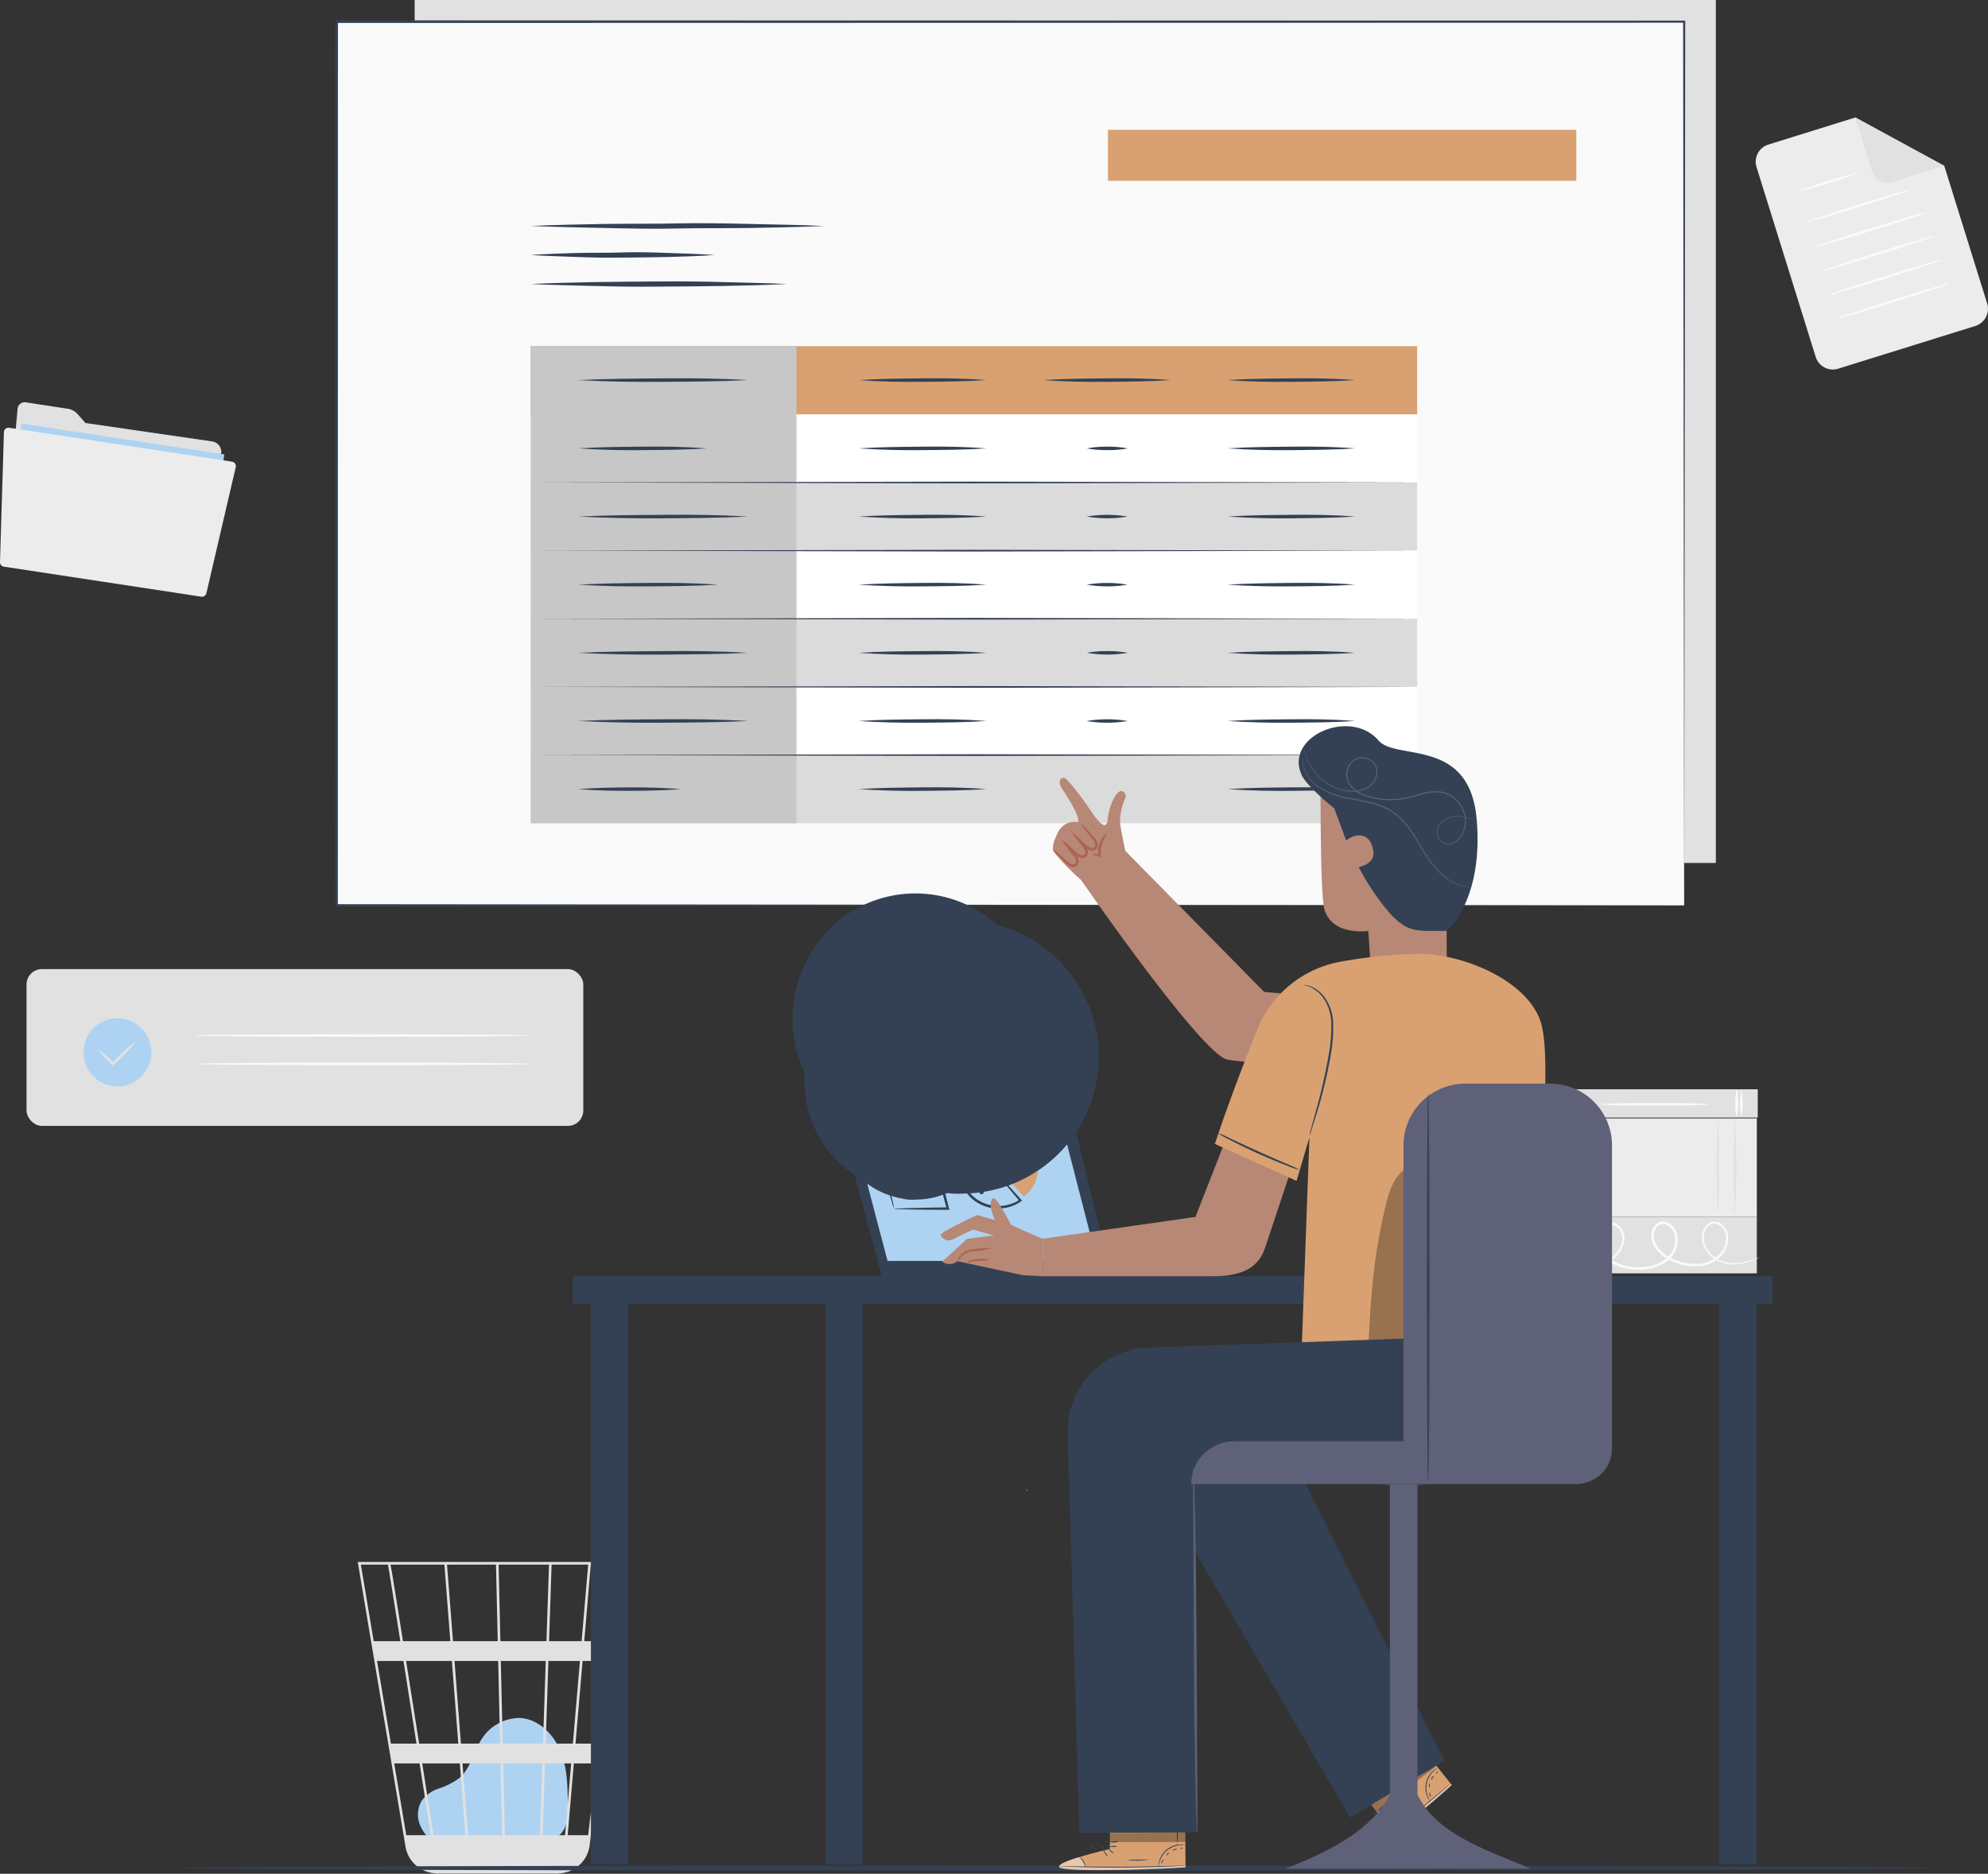 <svg xmlns="http://www.w3.org/2000/svg" width="340.842" height="321.313" viewBox="0 0 340.842 321.313"><rect x="0" y="0" width="340.842" height="321.313" fill="#333333" stroke="none"/><defs><style>.a{fill:#e1e1e1;}.b{fill:#fafafa;}.c{fill:#ececec;}.d{fill:#aed3f2;}.e{fill:#344154;}.f{fill:#fff;}.g{fill:#d9a171;}.h{fill:#dbdbdb;}.i{fill:#c7c7c7;}.j{fill:#5e6178;}.k{fill:#b78876;}.l{fill:#aa6550;}.m{opacity:0.4;}.n{opacity:0.3;}</style></defs><g transform="translate(-298.34 -2519.986)"><g transform="translate(302.889 2519.986)"><g transform="translate(260.321 186.785)"><g transform="translate(0.157 0)"><g transform="translate(0)"><g transform="translate(0)"><rect class="a" width="4.854" height="36.337" transform="translate(0 4.854) rotate(-90)"/></g></g><g transform="translate(4.722 0.202)"><path class="b" d="M556.484,2696.652a11.422,11.422,0,0,1,0,4.548,11.428,11.428,0,0,1,0-4.548Z" transform="translate(-556.256 -2696.652)"/></g><g transform="translate(3.931 0.102)"><path class="b" d="M555.738,2696.558a11.432,11.432,0,0,1,0,4.549,11.426,11.426,0,0,1,0-4.549Z" transform="translate(-555.509 -2696.558)"/></g><g transform="translate(33.299 0.202)"><path class="b" d="M583.484,2696.652a11.422,11.422,0,0,1,0,4.548,11.473,11.473,0,0,1,0-4.548Z" transform="translate(-583.256 -2696.652)"/></g><g transform="translate(32.507 0.102)"><ellipse class="b" cx="0.229" cy="2.274" rx="0.229" ry="2.274"/></g><g transform="translate(9.4 2.346)"><path class="b" d="M579.266,2698.906c0,.126-4.162.229-9.3.229s-9.295-.1-9.295-.229,4.161-.229,9.295-.229S579.266,2698.78,579.266,2698.906Z" transform="translate(-560.676 -2698.678)"/></g></g><g transform="translate(0 21.856)"><g transform="translate(0 0)"><rect class="a" width="9.709" height="36.337" transform="translate(0 9.709) rotate(-90)"/></g><g transform="translate(0.091 0.819)"><path class="b" d="M588.444,2724.043a.826.826,0,0,1-.2.113c-.133.069-.336.162-.605.276a10.5,10.5,0,0,1-2.463.705,6.416,6.416,0,0,1-4-.568,5.306,5.306,0,0,1-1.9-1.721,3.994,3.994,0,0,1-.661-2.8,2.938,2.938,0,0,1,.669-1.446,1.909,1.909,0,0,1,1.531-.7,2.2,2.2,0,0,1,1.541.83,3.016,3.016,0,0,1,.7,1.656,4.4,4.4,0,0,1-1.253,3.44,5.529,5.529,0,0,1-3.492,1.707,9.281,9.281,0,0,1-4.054-.5,7.481,7.481,0,0,1-3.542-2.381,3.9,3.9,0,0,1-.826-2.1,2.718,2.718,0,0,1,.774-2.181,1.763,1.763,0,0,1,1.137-.5,2.068,2.068,0,0,1,1.188.334,3.152,3.152,0,0,1,1.338,1.959,4.573,4.573,0,0,1-1.433,4.276,7.154,7.154,0,0,1-4.091,1.666,10.077,10.077,0,0,1-4.241-.418,5.858,5.858,0,0,1-3.226-2.508,4.3,4.3,0,0,1-.4-3.857,2.03,2.03,0,0,1,1.482-1.255,2.349,2.349,0,0,1,1.831.442,3.03,3.03,0,0,1,.865,3.271,5.645,5.645,0,0,1-1.831,2.58,8.252,8.252,0,0,1-4.983,1.936,7.979,7.979,0,0,1-3.948-.9,7.869,7.869,0,0,1-2.059-1.526,5.847,5.847,0,0,1-.435-.5.818.818,0,0,1-.128-.188,9.24,9.24,0,0,0,2.7,2.06,7.92,7.92,0,0,0,3.857.8,8.018,8.018,0,0,0,4.784-1.925,5.35,5.35,0,0,0,1.7-2.435,2.677,2.677,0,0,0-.756-2.869,1.968,1.968,0,0,0-1.527-.36,1.623,1.623,0,0,0-1.189,1.032,3.9,3.9,0,0,0,.4,3.479,5.442,5.442,0,0,0,3.007,2.312,9.669,9.669,0,0,0,4.051.385,6.715,6.715,0,0,0,3.833-1.557,4.127,4.127,0,0,0,1.293-3.837,2.7,2.7,0,0,0-1.134-1.674,1.392,1.392,0,0,0-1.772.108,2.274,2.274,0,0,0-.634,1.819,3.451,3.451,0,0,0,.731,1.856,7.066,7.066,0,0,0,3.326,2.237,8.865,8.865,0,0,0,3.863.5,5.119,5.119,0,0,0,3.247-1.564,4.025,4.025,0,0,0,1.171-3.125,2.321,2.321,0,0,0-1.885-2.175,1.566,1.566,0,0,0-1.261.568,2.616,2.616,0,0,0-.6,1.276,3.7,3.7,0,0,0,.585,2.584,5.078,5.078,0,0,0,1.778,1.656,6.3,6.3,0,0,0,3.851.615,11.619,11.619,0,0,0,2.454-.615C588.154,2724.148,588.436,2724.025,588.444,2724.043Z" transform="translate(-551.732 -2717.885)"/></g></g><g transform="translate(3.245 4.823)"><g transform="translate(0 0.172)"><g transform="translate(0 0)"><g transform="translate(0)"><rect class="c" width="16.844" height="33.091" transform="translate(0 16.844) rotate(-90)"/></g></g></g><g transform="translate(5.271 0.75)"><path class="a" d="M559.919,2701.727a145.425,145.425,0,0,1,0,16.305,146.2,146.2,0,0,1,0-16.305Z" transform="translate(-559.692 -2701.727)"/></g><g transform="translate(7.778 0.541)"><path class="a" d="M562.29,2701.529a141.8,141.8,0,0,1,0,16.1,141.8,141.8,0,0,1,0-16.1Z" transform="translate(-562.061 -2701.529)"/></g><g transform="translate(29.122)"><path class="a" d="M582.456,2701.018a157.2,157.2,0,0,1,0,16.951,157.2,157.2,0,0,1,0-16.951Z" transform="translate(-582.227 -2701.018)"/></g><g transform="translate(26.173 0.227)"><path class="a" d="M579.67,2701.233a149.2,149.2,0,0,1,0,16.513,149.2,149.2,0,0,1,0-16.513Z" transform="translate(-579.441 -2701.233)"/></g></g></g><rect class="a" width="223.088" height="147.978" transform="translate(66.543)"/><g transform="translate(56.789 267.839)"><g transform="translate(10.316 26.737)"><path class="d" d="M371.177,2819.1c-.972-.833-3.138-3.472-1.467-6.543a5.837,5.837,0,0,1,3.092-2.178,12.544,12.544,0,0,0,3.39-1.755c1.837-1.564,2.344-4.161,3.565-6.247a7.805,7.805,0,0,1,6.777-4.063c3.163.143,5.8,2.726,7,5.672s1.238,6.216,1.263,9.4c.014,1.76-.065,3.742-1.356,4.93-1.191,1.094-2.983,1.108-4.6,1.058l-17.285-.53" transform="translate(-369.096 -2798.303)"/></g><path class="a" d="M404.806,2773.042H359.349l8.188,48.825a5.452,5.452,0,0,0,3.881,4.346c.052.017.107.028.16.044.134.035.266.08.4.1a5.671,5.671,0,0,0,.924.107l.007.046.222-.035H393.4a5.784,5.784,0,0,0,1.113-.111,5.474,5.474,0,0,0,4.6-4.772l3.947-33.642.179-1.337h-.021l1.563-13.323Zm-8.575,31.144h-4.666l.471-14.17h5.405Zm1.663-14.17h4.467l-1.663,14.17h-4.015Zm-13.327,29.879-.284-12.31H391l-.41,12.31Zm-7.263-12.31h6.527l.284,12.31h-5.854Zm.5,12.31h-5.473c-.52-3.323-1.2-7.643-1.929-12.31h6.446Zm-.769-15.709-1.1-14.17h7.488l.326,14.17Zm7.165,0-.327-14.17h7.706l-.471,14.17Zm-.4-17.568-.3-13.123h8.636l-.436,13.123Zm-.452,0h-7.675l-1.019-13.123h8.391Zm-8.127,0H367.1c-.288-1.813-.56-3.529-.806-5.072-.847-5.306-1.165-7.3-1.342-8.051H374.2Zm.265,3.4,1.1,14.17h-6.715c-.225-1.438-.455-2.892-.684-4.347-.526-3.346-1.053-6.689-1.548-9.823Zm-6.07,14.17H365.03l-2.376-14.17h4.53C367.876,2794.4,368.644,2799.27,369.417,2804.186Zm.534,3.4c.669,4.26,1.326,8.46,1.928,12.31h-4.215l-2.064-12.31Zm21.093,12.31.41-12.31h4.487l-1.051,12.31Zm1.106-33.277.435-13.123h6.268l-1.121,13.123Zm-27.625-13.123c.18.948,1.01,6.112,2.121,13.123h-4.563l-2.2-13.123Zm34.33,46.4h-3.514l1.052-12.31H400.3Zm3.9-33.277h-4.575l1.121-13.123H404.3Z" transform="translate(-359.349 -2773.042)"/></g><g transform="translate(0 166.177)"><rect class="a" width="95.457" height="26.887" rx="2.638"/><g transform="translate(9.767 8.429)"><ellipse class="d" cx="5.817" cy="5.843" rx="5.817" ry="5.843"/></g><g transform="translate(12.31 12.285)"><path class="a" d="M323.867,2688.6a23.724,23.724,0,0,1-3.128,3.378l-.768.745-.158.153-.15-.155a16.455,16.455,0,0,1-2.335-2.656,16.453,16.453,0,0,1,2.645,2.346l-.308,0,.76-.752A23.638,23.638,0,0,1,323.867,2688.6Z" transform="translate(-317.324 -2688.598)"/></g><g transform="translate(28.831 11.162)"><path class="b" d="M390.163,2687.762c0,.124-12.812.225-28.613.225s-28.615-.1-28.615-.225,12.809-.226,28.615-.226S390.163,2687.637,390.163,2687.762Z" transform="translate(-332.934 -2687.536)"/></g><g transform="translate(29.083 16.03)"><path class="b" d="M390.4,2692.363c0,.124-12.813.225-28.613.225s-28.617-.1-28.617-.225,12.809-.226,28.617-.226S390.4,2692.239,390.4,2692.363Z" transform="translate(-333.172 -2692.137)"/></g></g><g transform="translate(26.605 319.877)"><path class="e" d="M630.6,2822.66c0,.249-67.111.451-149.877.451-82.8,0-149.891-.2-149.891-.451s67.1-.452,149.891-.452C563.488,2822.208,630.6,2822.41,630.6,2822.66Z" transform="translate(-330.831 -2822.208)"/></g><g transform="translate(52.944 3.489)"><g transform="translate(0.225 0.225)"><rect class="b" width="231.033" height="151.538"/></g><path class="e" d="M586.973,2675.046c0-1.459-.07-59.113-.179-151.538l.179.179-231.014.047h-.018l.224-.225c-.006,53.892-.013,105.177-.018,151.538l-.206-.207,231.032.207-231.032.207h-.207v-.207c-.005-46.361-.012-97.646-.018-151.538v-.225h.243l231.014.045h.18v.179C587.043,2615.933,586.975,2673.588,586.973,2675.046Z" transform="translate(-355.716 -2523.283)"/></g><rect class="f" width="151.976" height="11.69" transform="translate(86.44 71.05)"/><rect class="g" width="151.976" height="11.69" transform="translate(86.44 59.361)"/><rect class="h" width="151.976" height="11.69" transform="translate(86.44 82.728)"/><rect class="f" width="151.976" height="11.69" transform="translate(86.44 94.417)"/><rect class="h" width="151.976" height="11.69" transform="translate(86.44 106.107)"/><rect class="f" width="151.976" height="11.69" transform="translate(86.44 117.785)"/><rect class="h" width="151.976" height="11.69" transform="translate(86.44 129.474)"/><rect class="i" width="45.564" height="81.803" transform="translate(86.44 59.361)"/><path class="e" d="M387.363,2598.156l75.988-.142,75.988.142-75.988.154Z" transform="translate(-300.923 -2515.427)"/><path class="e" d="M387.363,2609.2l75.988-.142,75.988.142-75.988.154Z" transform="translate(-300.923 -2514.782)"/><path class="e" d="M387.363,2620.245l75.988-.154,75.988.154-75.988.141Z" transform="translate(-300.923 -2514.138)"/><path class="e" d="M387.363,2631.278l75.988-.142,75.988.142-75.988.154Z" transform="translate(-300.923 -2513.493)"/><path class="e" d="M387.363,2642.322l75.988-.142,75.988.142-75.988.154Z" transform="translate(-300.923 -2512.848)"/><path class="e" d="M395.057,2581.582c4.847-.237,9.7-.26,14.55-.3s9.7,0,14.562.3c-4.858.248-9.7.26-14.562.3S399.9,2581.854,395.057,2581.582Z" transform="translate(-300.474 -2516.405)"/><path class="e" d="M395.057,2592.648c3.664-.248,7.34-.26,11-.3s7.339,0,11.015.3c-3.676.248-7.339.26-11.015.3S398.721,2592.9,395.057,2592.648Z" transform="translate(-300.474 -2515.759)"/><path class="e" d="M395.057,2603.693c4.847-.249,9.7-.26,14.55-.3s9.7,0,14.562.3c-4.858.248-9.7.259-14.562.3S399.9,2603.929,395.057,2603.693Z" transform="translate(-300.474 -2515.114)"/><path class="e" d="M395.057,2614.726c3.983-.236,7.978-.26,11.973-.3s7.99,0,11.986.3c-4,.248-7.99.26-11.986.295S399.04,2614.974,395.057,2614.726Z" transform="translate(-300.474 -2514.469)"/><path class="e" d="M395.057,2625.77c4.847-.247,9.7-.259,14.55-.3s9.7,0,14.562.3c-4.858.249-9.7.261-14.562.3S399.9,2626.019,395.057,2625.77Z" transform="translate(-300.474 -2513.824)"/><path class="e" d="M395.057,2636.815c4.847-.249,9.7-.261,14.55-.3s9.7,0,14.562.3c-4.858.247-9.7.259-14.562.295S399.9,2637.051,395.057,2636.815Z" transform="translate(-300.474 -2513.179)"/><path class="e" d="M395.057,2647.848c2.943-.225,5.91-.284,8.829-.3s5.909.071,8.841.3c-2.943.236-5.91.284-8.841.295S398,2648.083,395.057,2647.848Z" transform="translate(-300.474 -2512.534)"/><path class="e" d="M440.474,2581.582c3.64-.237,7.293-.26,10.934-.3s7.3,0,10.944.3c-3.64.248-7.293.26-10.944.3S444.138,2581.854,440.474,2581.582Z" transform="translate(-297.82 -2516.405)"/><path class="e" d="M440.474,2592.648c3.64-.248,7.293-.26,10.934-.3s7.3,0,10.944.3c-3.64.248-7.293.26-10.944.3S444.138,2592.9,440.474,2592.648Z" transform="translate(-297.82 -2515.759)"/><path class="e" d="M440.474,2603.693c3.64-.249,7.293-.26,10.934-.3s7.3,0,10.944.3c-3.64.248-7.293.259-10.944.3S444.138,2603.929,440.474,2603.693Z" transform="translate(-297.82 -2515.114)"/><path class="e" d="M440.474,2614.726c3.64-.236,7.293-.26,10.934-.3s7.3,0,10.944.3c-3.64.248-7.293.26-10.944.295S444.138,2614.974,440.474,2614.726Z" transform="translate(-297.82 -2514.469)"/><path class="e" d="M440.474,2625.77c3.64-.247,7.293-.259,10.934-.3s7.3,0,10.944.3c-3.64.249-7.293.261-10.944.3S444.138,2626.019,440.474,2625.77Z" transform="translate(-297.82 -2513.824)"/><path class="e" d="M440.474,2636.815c3.64-.249,7.293-.261,10.934-.3s7.3,0,10.944.3c-3.64.247-7.293.259-10.944.295S444.138,2637.051,440.474,2636.815Z" transform="translate(-297.82 -2513.179)"/><path class="e" d="M440.474,2647.848c3.64-.237,7.293-.261,10.934-.3s7.3,0,10.944.3c-3.64.247-7.293.259-10.944.3S444.138,2648.1,440.474,2647.848Z" transform="translate(-297.82 -2512.535)"/><path class="e" d="M470.346,2581.582c3.653-.237,7.293-.26,10.945-.3s7.292,0,10.933.3c-3.641.248-7.294.26-10.933.3S474,2581.854,470.346,2581.582Z" transform="translate(-296.075 -2516.405)"/><path class="e" d="M477.437,2636.814a20.763,20.763,0,0,1,6.986,0A20.839,20.839,0,0,1,477.437,2636.814Z" transform="translate(-295.661 -2513.179)"/><path class="e" d="M477.437,2625.769a19.438,19.438,0,0,1,3.546-.3,18.334,18.334,0,0,1,3.487.3,20.8,20.8,0,0,1-6.985,0Z" transform="translate(-295.661 -2513.824)"/><path class="e" d="M477.437,2614.725a20.788,20.788,0,0,1,6.986,0A20.8,20.8,0,0,1,477.437,2614.725Z" transform="translate(-295.661 -2514.469)"/><path class="e" d="M477.437,2603.692a20.763,20.763,0,0,1,6.986,0A20.788,20.788,0,0,1,477.437,2603.692Z" transform="translate(-295.661 -2515.113)"/><path class="e" d="M477.437,2592.648a19.482,19.482,0,0,1,3.546-.3,18.314,18.314,0,0,1,3.487.3,18.3,18.3,0,0,1-3.487.3A19.461,19.461,0,0,1,477.437,2592.648Z" transform="translate(-295.661 -2515.759)"/><path class="e" d="M500.218,2581.582c3.653-.237,7.293-.26,10.945-.3s7.293,0,10.933.3c-3.641.248-7.292.26-10.933.3S503.871,2581.854,500.218,2581.582Z" transform="translate(-294.33 -2516.405)"/><path class="e" d="M500.218,2592.648c3.653-.248,7.293-.26,10.945-.3s7.293,0,10.933.3c-3.641.248-7.292.26-10.933.3S503.871,2592.9,500.218,2592.648Z" transform="translate(-294.33 -2515.759)"/><path class="e" d="M500.218,2603.693c3.653-.249,7.293-.26,10.945-.3s7.293,0,10.933.3c-3.641.248-7.292.259-10.933.3S503.871,2603.929,500.218,2603.693Z" transform="translate(-294.33 -2515.114)"/><path class="e" d="M500.218,2614.726c3.653-.236,7.293-.26,10.945-.3s7.293,0,10.933.3c-3.641.248-7.292.26-10.933.295S503.871,2614.974,500.218,2614.726Z" transform="translate(-294.33 -2514.469)"/><path class="e" d="M500.218,2625.77c3.653-.247,7.293-.259,10.945-.3s7.293,0,10.933.3c-3.641.249-7.292.261-10.933.3S503.871,2626.019,500.218,2625.77Z" transform="translate(-294.33 -2513.824)"/><path class="e" d="M500.218,2636.815c3.653-.249,7.293-.261,10.945-.3s7.293,0,10.933.3c-3.641.247-7.292.259-10.933.295S503.871,2637.051,500.218,2636.815Z" transform="translate(-294.33 -2513.179)"/><path class="e" d="M500.218,2647.848c3.653-.237,7.293-.261,10.945-.3s7.293,0,10.933.3c-3.641.247-7.292.259-10.933.3S503.871,2648.1,500.218,2647.848Z" transform="translate(-294.33 -2512.535)"/><path class="e" d="M387.363,2556.621c4.2-.189,8.379-.272,12.576-.343s8.391,0,12.588-.094,8.38,0,12.576.094,8.38.154,12.576.343c-4.2.189-8.381.272-12.576.343s-8.392,0-12.576.094-8.392,0-12.588-.094S391.559,2556.8,387.363,2556.621Z" transform="translate(-300.923 -2517.874)"/><path class="e" d="M387.363,2561.322c2.624-.177,5.259-.272,7.883-.343s5.26,0,7.9-.094,5.259,0,7.884.094,5.259.166,7.895.343c-2.635.189-5.259.272-7.895.343s-5.26.07-7.884.107-5.259,0-7.9-.107S389.987,2561.5,387.363,2561.322Z" transform="translate(-300.923 -2517.599)"/><path class="e" d="M387.363,2566.023c3.664-.178,7.316-.26,10.98-.331s7.317-.071,10.98-.107,7.329,0,10.981.107,7.327.153,10.98.331c-3.653.188-7.316.271-10.98.342s-7.317.07-10.981.106-7.316,0-10.98-.106S391.027,2566.211,387.363,2566.023Z" transform="translate(-300.923 -2517.323)"/><g transform="translate(93.653 124.525)"><g transform="translate(43.344 58.243)"><g transform="translate(17.64 33.692)"><rect class="e" width="51.496" height="2.505"/></g><path class="e" d="M444.789,2728.863l-9.659-36.2h40.208l8.747,36.2Z" transform="translate(-435.129 -2692.666)"/><g transform="translate(2.264 1.673)"><path class="d" d="M481.55,2726.031H445.63l-8.361-31.784h36.105Z" transform="translate(-437.269 -2694.247)"/></g><g transform="translate(2.265 1.673)"><path class="c" d="M437.87,2696.531h36.111l-.608-2.284h-36.1Z" transform="translate(-437.269 -2694.247)"/></g><g transform="translate(4.048 2.42)"><g transform="translate(2.717)"><path class="b" d="M441.521,2695.348a.394.394,0,1,0,.395-.4A.395.395,0,0,0,441.521,2695.348Z" transform="translate(-441.521 -2694.953)"/></g><g transform="translate(1.358)"><path class="b" d="M440.237,2695.348a.395.395,0,1,0,.395-.4A.395.395,0,0,0,440.237,2695.348Z" transform="translate(-440.237 -2694.953)"/></g><path class="b" d="M438.954,2695.348a.394.394,0,1,0,.394-.4A.394.394,0,0,0,438.954,2695.348Z" transform="translate(-438.954 -2694.953)"/></g><g transform="translate(10.288 9.776)"><g transform="translate(13.332 2.341)"><path class="g" d="M463.828,2709.882l3.954,4.523a5.59,5.59,0,0,0,2.429-4.549c-.013-3.164-2.9-5.756-6.406-5.742s-6.373,2.628-6.36,5.792Z" transform="translate(-457.446 -2704.115)"/></g><g transform="translate(12.796 8.732)"><path class="e" d="M463.356,2710.253a9.2,9.2,0,0,1,1.128,1.131c.706.758,1.716,1.864,2.923,3.215l.137.152-.169.128a6.843,6.843,0,0,1-6.667.654,6.532,6.532,0,0,1-2.743-2.205,5.637,5.637,0,0,1-1.017-2.971l-.007-.2h.2c1.892-.01,3.459,0,4.545.016a9.777,9.777,0,0,1,1.673.08,11.505,11.505,0,0,1-1.74.134c-1.089.051-2.63.107-4.472.156l.189-.2a5.318,5.318,0,0,0,.985,2.738,6.191,6.191,0,0,0,2.568,2.043,6.556,6.556,0,0,0,6.268-.553l-.034.281c-1.145-1.341-2.089-2.47-2.749-3.276A10.84,10.84,0,0,1,463.356,2710.253Z" transform="translate(-456.94 -2710.153)"/></g><g transform="translate(16.63 4.335)"><path class="e" d="M460.562,2706.357a.358.358,0,1,0,.357-.359A.358.358,0,0,0,460.562,2706.357Z" transform="translate(-460.562 -2705.999)"/></g><g transform="translate(9.516 1.862)"><path class="e" d="M453.841,2703.9a20.443,20.443,0,0,1,4.272-.242h.664l.065.064a16.863,16.863,0,0,1,2.471,2.767,16.806,16.806,0,0,1-2.786-2.45l.158.064-.569.005A20.524,20.524,0,0,1,453.841,2703.9Z" transform="translate(-453.841 -2703.662)"/></g><path class="e" d="M446.28,2708.534a13.147,13.147,0,0,1-.41-1.668c-.241-1.1-.584-2.7-.978-4.665l-.042-.215h.222l8.936-.078c-.048-.041.421.347.223.184v.012l0,.014,0,.026.011.054.02.106.04.213.08.423c.053.281.106.562.158.839q.156.83.3,1.632c.2,1.065.385,2.085.563,3.051l.044.242h-.244c-2.684-.007-4.943-.039-6.511-.071-.719-.021-1.32-.036-1.813-.049a2.555,2.555,0,0,1-.614-.049,4.154,4.154,0,0,1,.691-.055l1.853-.062c1.578-.045,3.788-.095,6.392-.123l-.2.242c-.187-.963-.386-1.982-.593-3.045l-.313-1.631c-.053-.277-.107-.557-.16-.838l-.082-.423-.04-.213-.02-.107-.01-.054-.005-.026,0-.014v-.012c-.2-.164.27.222.221.182l-8.937-.005.18-.217c.339,1.9.6,3.479.778,4.6A17.451,17.451,0,0,1,446.28,2708.534Z" transform="translate(-444.85 -2701.903)"/><g transform="translate(9.964 11.531)"><g transform="translate(6.135)"><path class="e" d="M460.06,2713.157a.358.358,0,1,0,.356-.359A.357.357,0,0,0,460.06,2713.157Z" transform="translate(-460.06 -2712.798)"/></g><g transform="translate(0 0.145)"><path class="e" d="M454.264,2713.173a23.432,23.432,0,1,1,3.246.213A11.9,11.9,0,0,1,454.264,2713.173Z" transform="translate(-454.264 -2712.936)"/></g></g><g transform="translate(0.041 9.76)"><path class="e" d="M446.309,2716.1a7.53,7.53,0,0,1-.393-1.193c-.236-.8-.574-1.973-.972-3.441l-.056-.207.219,0c2.433-.045,5.671-.078,9.216-.093l.22.169v.008l0,.011.005.019.009.039.02.077.039.155.079.307.156.609q.152.6.3,1.193c.2.781.388,1.538.57,2.263l.067.264h-.271c-2.733-.005-5.062-.037-6.689-.07l-1.885-.051a2.5,2.5,0,0,1-.642-.055,4.22,4.22,0,0,1,.722-.059l1.925-.067c1.635-.046,3.913-.1,6.569-.122l-.2.265c-.188-.724-.386-1.479-.59-2.259l-.309-1.192-.157-.607-.078-.307-.04-.154-.02-.078-.01-.038-.005-.021,0-.009v-.008h0l.218.169c-3.545.015-6.782.007-9.216-.019l.163-.212c.342,1.414.6,2.576.783,3.4A10.393,10.393,0,0,1,446.309,2716.1Z" transform="translate(-444.889 -2711.124)"/></g><g transform="translate(2.138 1.978)"><path class="e" d="M446.87,2704.009a20.885,20.885,0,1,1,3.058.213A10.591,10.591,0,0,1,446.87,2704.009Z" transform="translate(-446.87 -2703.772)"/></g><g transform="translate(2.213 2.979)"><path class="e" d="M446.941,2704.955a21.132,21.132,0,1,1,3.076.213A10.67,10.67,0,0,1,446.941,2704.955Z" transform="translate(-446.941 -2704.718)"/></g><g transform="translate(2.396 3.944)"><path class="e" d="M447.114,2705.866a19.666,19.666,0,1,1,2.969.214A10.013,10.013,0,0,1,447.114,2705.866Z" transform="translate(-447.114 -2705.629)"/></g><g transform="translate(2.319 11.597)"><path class="e" d="M447.041,2713.1a19.04,19.04,0,1,1,2.915.213A9.595,9.595,0,0,1,447.041,2713.1Z" transform="translate(-447.041 -2712.86)"/></g><g transform="translate(2.681 12.706)"><path class="e" d="M447.383,2714.143a13.853,13.853,0,1,1,2.486.215A7.033,7.033,0,0,1,447.383,2714.143Z" transform="translate(-447.383 -2713.907)"/></g></g></g><g transform="translate(0 94.321)"><path class="e" d="M394.178,2726.753v4.747h3.108v96.111h6.379V2731.5h33.853v96.111H443.9V2731.5H590.755v96.088h6.379V2731.5h2.761v-4.747Z" transform="translate(-394.178 -2726.753)"/></g><g transform="translate(138.307 129.96)"><path class="e" d="M524.851,2760.6a49.37,49.37,0,0,0,8.3,0,49.646,49.646,0,0,0-8.3,0Z" transform="translate(-524.851 -2760.425)"/></g><g transform="translate(77.668 130.893)"><ellipse class="j" cx="0.225" cy="0.11" rx="0.225" ry="0.11"/></g><g transform="translate(63.073)"><g transform="translate(19.249 8.856)"><path class="k" d="M508.172,2682.716l-23.825-24.205-.516-2.621c-.1-.479-.2-1.014-.291-1.622a6.439,6.439,0,0,1,.037-2.133,9.675,9.675,0,0,1,.735-2.537c.4-.7-.241-1.547-.9-1.257s-1.815,2.193-2.064,4.807-2.48-.854-3.314-2.1-3.594-4.993-4.17-5.037c-.844-.066-1.058.849-.2,2.076.872,1.244,3.2,5.1,2.535,5.51l-.025,0a3.116,3.116,0,0,0-3.291,1.632c-.6,1.154-1.271,2.793-.722,3.548a42.871,42.871,0,0,0,3.8,4.024l.8.686s20.613,29.866,25.1,30.836c2.794.6,45.988,4.187,45.988,4.187l3.259-11.9Z" transform="translate(-471.955 -2646.005)"/><g transform="translate(0.016 10.588)"><g transform="translate(0.003 0.003)"><path class="k" d="M471.974,2657.685l2.2,2.116a2.626,2.626,0,0,0,.83.609.791.791,0,0,0,1.093-1.04,2.607,2.607,0,0,0-.507-.784q-1.072-1.288-2.142-2.576" transform="translate(-471.974 -2656.011)"/></g><path class="l" d="M473.452,2656.011c.048-.039.461.371,1.091,1.064.354.4.714.81,1.09,1.234a4.09,4.09,0,0,1,.608.823,1.169,1.169,0,0,1-.06,1.225,1.08,1.08,0,0,1-1.206.276,2.43,2.43,0,0,1-.864-.608l-1.154-1.175a5.118,5.118,0,0,1-.983-1.166,5.262,5.262,0,0,1,1.2.936l1.219,1.1a2.143,2.143,0,0,0,.721.491.655.655,0,0,0,.709-.138.744.744,0,0,0,.015-.756,3.986,3.986,0,0,0-.528-.747l-1.015-1.3A5.163,5.163,0,0,1,473.452,2656.011Z" transform="translate(-471.971 -2656.008)"/></g><g transform="translate(1.581 9.048)"><g transform="translate(0.003 0.003)"><path class="k" d="M473.452,2656.229l2.2,2.117a2.607,2.607,0,0,0,.83.608.79.79,0,0,0,1.092-1.04,2.565,2.565,0,0,0-.507-.784l-2.141-2.575" transform="translate(-473.452 -2654.556)"/></g><path class="l" d="M474.93,2654.556c.048-.04.461.37,1.091,1.064l1.089,1.233a4.078,4.078,0,0,1,.609.823,1.167,1.167,0,0,1-.06,1.224,1.082,1.082,0,0,1-1.206.278,2.43,2.43,0,0,1-.864-.609l-1.155-1.175a5.193,5.193,0,0,1-.982-1.165,5.177,5.177,0,0,1,1.2.934l1.219,1.1a2.134,2.134,0,0,0,.721.491.655.655,0,0,0,.709-.138.746.746,0,0,0,.015-.757,4,4,0,0,0-.528-.746l-1.015-1.3A5.2,5.2,0,0,1,474.93,2654.556Z" transform="translate(-473.449 -2654.553)"/></g><g transform="translate(3.296 7.785)"><g transform="translate(0.003 0.003)"><path class="k" d="M475.073,2655.037l2.2,2.116a2.616,2.616,0,0,0,.831.609.791.791,0,0,0,1.092-1.041,2.609,2.609,0,0,0-.507-.784l-2.142-2.574" transform="translate(-475.073 -2653.363)"/></g><path class="l" d="M476.551,2653.363c.048-.04.461.369,1.092,1.064l1.089,1.233a4.032,4.032,0,0,1,.608.823,1.165,1.165,0,0,1-.06,1.224,1.081,1.081,0,0,1-1.206.277,2.439,2.439,0,0,1-.864-.609l-1.154-1.175a5.214,5.214,0,0,1-.983-1.164,5.124,5.124,0,0,1,1.2.934l1.219,1.1a2.136,2.136,0,0,0,.721.491.656.656,0,0,0,.71-.137.751.751,0,0,0,.015-.757,4.133,4.133,0,0,0-.528-.747l-1.015-1.295A5.186,5.186,0,0,1,476.551,2653.363Z" transform="translate(-475.07 -2653.36)"/></g><g transform="translate(6.784 9.53)"><path class="l" d="M478.365,2658.6c-.006-.072.546-.182,1.342.063l-.254.217a3.758,3.758,0,0,1-.056-1.513,3.844,3.844,0,0,1,.826-1.842c.34-.4.627-.554.661-.512a7.9,7.9,0,0,0-1.043,2.425,4.5,4.5,0,0,0-.014,1.366l.047.345-.3-.128C478.885,2658.729,478.361,2658.69,478.365,2658.6Z" transform="translate(-478.365 -2655.008)"/></g></g><g transform="translate(61.391)"><g transform="translate(3.744 5.199)"><path class="k" d="M536.847,2646.631l.1,33.155-12.929.617-.523-7.947s-6.237.948-7.54-3.745c-.833-3-.624-26.162-.624-26.162Z" transform="translate(-515.309 -2642.55)"/></g><path class="e" d="M512.327,2646.106c.958,1.982,5.521,5.608,5.521,5.608l2.061,5.523c1.791-1.4,4.195-1.321,4.65,1.825.328,2.274-2.5,2.733-2.5,2.733a41.189,41.189,0,0,0,5.157,7.729c2.593,2.883,4.046,3.173,6.859,3.221h3.1s6.346-5.3,5.092-19.267-13.809-9.891-16.807-13.381C520.58,2634.413,509.128,2639.493,512.327,2646.106Z" transform="translate(-511.771 -2637.638)"/><g transform="translate(0.679 5.333)"><path class="j" d="M541.524,2664.858a4.459,4.459,0,0,1-1.534-.07,7.979,7.979,0,0,1-3.7-1.906,20.126,20.126,0,0,1-3.745-4.953c-1.208-1.973-2.528-4.276-4.751-5.811-2.249-1.5-4.892-1.811-7.162-2.275a13.51,13.51,0,0,1-5.783-2.2,6.206,6.206,0,0,1-2.317-3.433,3.552,3.552,0,0,1-.064-1.534,5.293,5.293,0,0,0,.131,1.518,6.221,6.221,0,0,0,2.326,3.347,13.534,13.534,0,0,0,5.738,2.14c2.264.456,4.931.753,7.232,2.289,2.269,1.569,3.59,3.9,4.792,5.875a20.348,20.348,0,0,0,3.686,4.941A8.058,8.058,0,0,0,540,2664.72a6.418,6.418,0,0,0,1.124.133C541.387,2664.849,541.524,2664.858,541.524,2664.858Z" transform="translate(-512.413 -2642.677)"/></g><g transform="translate(0.843 3.486)"><path class="j" d="M542.247,2653.6s-.231-.068-.668-.2a10.109,10.109,0,0,0-1.947-.432,4.36,4.36,0,0,0-2.994.67,2.462,2.462,0,0,0-1.041,1.571,2.186,2.186,0,0,0,.6,1.979,1.671,1.671,0,0,0,1.046.415,2.2,2.2,0,0,0,1.151-.314,3.536,3.536,0,0,0,1.563-2,4.949,4.949,0,0,0-4.171-6.49,8.686,8.686,0,0,0-3.213.423,22.583,22.583,0,0,1-3.326.8,13.539,13.539,0,0,1-3.528.009,11.658,11.658,0,0,1-3.4-.943,4.109,4.109,0,0,1-2.328-2.454,3.206,3.206,0,0,1,.791-3.132,2.76,2.76,0,0,1,3.037-.447,2.317,2.317,0,0,1,1.126,1.059,2.536,2.536,0,0,1,.238,1.487,3.38,3.38,0,0,1-1.512,2.37,4.863,4.863,0,0,1-2.554.71,7.537,7.537,0,0,1-2.423-.373,8.686,8.686,0,0,1-3.56-2.2,9.091,9.091,0,0,1-1.817-2.593,9.2,9.2,0,0,1-.644-1.9c-.077-.453-.108-.691-.108-.691s.055.235.143.683a9.7,9.7,0,0,0,.672,1.876,9.142,9.142,0,0,0,1.825,2.552,8.6,8.6,0,0,0,3.527,2.144,7.4,7.4,0,0,0,2.382.356,4.707,4.707,0,0,0,2.476-.7,3.228,3.228,0,0,0,1.437-2.264,2.222,2.222,0,0,0-1.276-2.375,2.593,2.593,0,0,0-2.849.422,3.035,3.035,0,0,0-.74,2.959,3.94,3.94,0,0,0,2.235,2.342,11.542,11.542,0,0,0,3.347.925,13.367,13.367,0,0,0,3.48-.009,22.682,22.682,0,0,0,3.3-.791,8.8,8.8,0,0,1,3.278-.423,5.106,5.106,0,0,1,4.295,6.707,3.673,3.673,0,0,1-1.636,2.069,2.333,2.333,0,0,1-1.225.327,1.8,1.8,0,0,1-1.125-.453,2.3,2.3,0,0,1-.631-2.093,2.561,2.561,0,0,1,1.1-1.634,4.427,4.427,0,0,1,3.06-.657,9.415,9.415,0,0,1,1.95.468C542.024,2653.51,542.247,2653.6,542.247,2653.6Z" transform="translate(-512.568 -2640.932)"/></g></g><g transform="translate(70.433 173.684)"><path class="g" d="M525.363,2815.136l-4.225-5.421,10.1-7.98,6.266,7.866-.595.536c-2.666,2.356-13.722,11.795-16.032,12.7C518.3,2823.851,525.363,2815.136,525.363,2815.136Z" transform="translate(-520.315 -2801.735)"/><g class="m" transform="translate(0.005 7.653)"><path class="f" d="M522.031,2819.121s-2.323,3.244-1.557,3.443,12.3-8.918,17.033-13.386l-.195-.213-13.36,10.75S522.639,2818.681,522.031,2819.121Z" transform="translate(-520.319 -2808.966)"/></g><g transform="translate(0.023 7.521)"><path class="e" d="M537.466,2808.841a1.288,1.288,0,0,1-.159.156l-.475.425-1.773,1.53c-1.507,1.282-3.611,3.025-5.977,4.9s-4.547,3.522-6.139,4.695l-1.9,1.376-.522.365a1.243,1.243,0,0,1-.188.119,1.206,1.206,0,0,1,.169-.144l.5-.39,1.866-1.414c1.575-1.195,3.743-2.858,6.108-4.73s4.479-3.6,6-4.862l1.8-1.492.493-.4A1.283,1.283,0,0,1,537.466,2808.841Z" transform="translate(-520.337 -2808.841)"/></g><g transform="translate(1.547 17.667)"><path class="e" d="M523.995,2819.318a3.393,3.393,0,0,0-2.218-.813,2.082,2.082,0,0,1,2.218.813Z" transform="translate(-521.777 -2818.426)"/></g><g transform="translate(4.351 14.259)"><path class="e" d="M525.624,2815.638a1.35,1.35,0,0,1-.625-.135c-.331-.116-.587-.242-.574-.283a1.355,1.355,0,0,1,.625.135C525.382,2815.47,525.639,2815.6,525.624,2815.638Z" transform="translate(-524.425 -2815.207)"/></g><g transform="translate(4.948 13.492)"><path class="e" d="M526.067,2814.6c0,.042-.246.063-.544.043s-.537-.069-.533-.111.245-.064.543-.044S526.07,2814.558,526.067,2814.6Z" transform="translate(-524.99 -2814.482)"/></g><g transform="translate(4.74 12.245)"><path class="e" d="M525.842,2813.308c.027.034-.185.25-.473.484s-.545.4-.573.362.185-.249.474-.484S525.815,2813.274,525.842,2813.308Z" transform="translate(-524.794 -2813.303)"/></g><g transform="translate(4.31 11.435)"><path class="e" d="M525.512,2812.54a1.892,1.892,0,0,1-1.124,1.035c-.022-.039.26-.231.565-.513S525.474,2812.515,525.512,2812.54Z" transform="translate(-524.387 -2812.538)"/></g><g transform="translate(2.084 13.859)"><path class="e" d="M524.71,2815.05a2.388,2.388,0,0,1-.652.509,4.959,4.959,0,0,1-.811.394,2.452,2.452,0,0,1-.525.15.447.447,0,0,1-.32-.075.324.324,0,0,1-.107-.336,1.517,1.517,0,0,1,1.747-.816,1.477,1.477,0,0,1,.554.266c.114.09.162.156.156.162a2.3,2.3,0,0,0-.734-.319,1.476,1.476,0,0,0-.839.078,1.279,1.279,0,0,0-.731.664c-.044.158.093.248.261.225a2.438,2.438,0,0,0,.488-.133,5.544,5.544,0,0,0,.806-.355C524.446,2815.224,524.7,2815.03,524.71,2815.05Z" transform="translate(-522.284 -2814.829)"/></g><g transform="translate(3.738 12.443)"><path class="e" d="M524.477,2815.293c0,.014-.231-.076-.432-.391a1.364,1.364,0,0,1-.2-.614.833.833,0,0,1,.28-.759.33.33,0,0,1,.437.142.9.9,0,0,1,.119.378,2.507,2.507,0,0,1,0,.635,1.2,1.2,0,0,1-.164.557c-.023-.007.037-.219.054-.566a2.951,2.951,0,0,0-.036-.6c-.02-.209-.154-.5-.34-.4a.74.74,0,0,0-.21.614,1.359,1.359,0,0,0,.15.567A2.915,2.915,0,0,0,524.477,2815.293Z" transform="translate(-523.847 -2813.49)"/></g><g transform="translate(12.687 4.92)"><path class="e" d="M534.375,2806.385c.016.024-.311.2-.725.615a4.035,4.035,0,0,0-.978,4.2c.188.554.4.857.378.873a.789.789,0,0,1-.161-.2,3.318,3.318,0,0,1-.321-.632,3.915,3.915,0,0,1,1.005-4.317,3.454,3.454,0,0,1,.566-.425A.723.723,0,0,1,534.375,2806.385Z" transform="translate(-532.302 -2806.384)"/></g><g transform="translate(10.389 1.545)"><path class="e" d="M530.132,2803.2a44.774,44.774,0,0,1,3.335,4.11,44.828,44.828,0,0,1-3.335-4.11Z" transform="translate(-530.131 -2803.195)"/></g><g transform="translate(8.487 10.699)"><path class="e" d="M531.264,2811.845a10.555,10.555,0,0,1-2.93,2.361c-.024-.038.667-.519,1.473-1.17S531.232,2811.812,531.264,2811.845Z" transform="translate(-528.333 -2811.844)"/></g><g transform="translate(13.327 9.132)"><path class="e" d="M532.974,2810.363c.044.005.056.184.109.388s.122.368.085.393-.178-.118-.236-.355S532.932,2810.355,532.974,2810.363Z" transform="translate(-532.906 -2810.363)"/></g><g transform="translate(13.282 7.614)"><path class="e" d="M532.988,2808.929c.043,0,.061.161.04.35s-.072.337-.115.333-.06-.161-.04-.35S532.945,2808.924,532.988,2808.929Z" transform="translate(-532.864 -2808.929)"/></g><g transform="translate(13.685 6.334)"><path class="e" d="M533.7,2807.73c.02.041-.115.145-.222.316s-.151.333-.2.33-.071-.208.065-.416S533.683,2807.691,533.7,2807.73Z" transform="translate(-533.245 -2807.719)"/></g><g transform="translate(14.509 5.54)"><path class="e" d="M534.254,2806.975c.037.021.02.119-.038.217s-.135.162-.173.14-.02-.12.038-.219S534.217,2806.952,534.254,2806.975Z" transform="translate(-534.023 -2806.97)"/></g><g class="n" transform="translate(3.365 3.958)"><path d="M534.663,2806.178l-10.223,7.81-.945-1.229,10.743-7.284Z" transform="translate(-523.494 -2805.475)"/></g></g><g transform="translate(20.281 185.608)"><g transform="translate(0.037)"><path class="g" d="M481.66,2819.922l.019-6.874,12.876-.047.079,10.057-.8.054c-3.553.209-18.077.819-20.455.107C470.728,2822.425,481.66,2819.922,481.66,2819.922Z" transform="translate(-472.966 -2813.001)"/></g><g class="m" transform="translate(0 8.335)"><path class="f" d="M476.321,2820.875s-3.829,1.12-3.349,1.75,15.181.567,21.664-.028l-.022-.288-17.146.219S477.072,2820.9,476.321,2820.875Z" transform="translate(-472.931 -2820.875)"/></g><g transform="translate(0.036 9.754)"><path class="e" d="M494.814,2822.222a1.007,1.007,0,0,1-.221.026l-.635.041-2.34.112c-1.976.079-4.708.152-7.727.168s-5.751-.032-7.729-.091l-2.34-.088-.636-.034a1.131,1.131,0,0,1-.221-.023,1.169,1.169,0,0,1,.222-.009l.637.005,2.34.038c1.977.031,4.709.06,7.725.046s5.747-.072,7.724-.124l2.34-.06c.237-.006.446-.009.637-.012A1.445,1.445,0,0,1,494.814,2822.222Z" transform="translate(-472.965 -2822.217)"/></g><g transform="translate(3.296 8.176)"><path class="e" d="M477.29,2822.738a3.405,3.405,0,0,0-1.244-2.008,2.085,2.085,0,0,1,1.244,2.008Z" transform="translate(-476.045 -2820.726)"/></g><g transform="translate(7.64 7.174)"><path class="e" d="M480.84,2820.85c-.036.023-.219-.2-.407-.492s-.313-.553-.277-.577.219.2.409.492S480.877,2820.827,480.84,2820.85Z" transform="translate(-480.149 -2819.779)"/></g><g transform="translate(8.562 6.966)"><path class="e" d="M481.83,2820.306c-.029.031-.233-.1-.455-.3s-.38-.385-.351-.417.233.1.455.3S481.858,2820.273,481.83,2820.306Z" transform="translate(-481.02 -2819.582)"/></g><g transform="translate(8.681 6.403)"><path class="e" d="M482.477,2819.119a1.516,1.516,0,0,1-.671.088,1.5,1.5,0,0,1-.674-.068,2.935,2.935,0,0,1,1.345-.02Z" transform="translate(-481.132 -2819.05)"/></g><g transform="translate(8.725 5.6)"><path class="e" d="M482.7,2818.3a1.9,1.9,0,0,1-1.523.122,4.134,4.134,0,0,1,.762-.056A4.209,4.209,0,0,1,482.7,2818.3Z" transform="translate(-481.174 -2818.292)"/></g><g transform="translate(5.461 5.972)"><path class="e" d="M480.519,2819.794a2.347,2.347,0,0,1-.828,0,4.865,4.865,0,0,1-.882-.191,2.389,2.389,0,0,1-.5-.206.439.439,0,0,1-.205-.256.325.325,0,0,1,.124-.332,1.518,1.518,0,0,1,1.878.436,1.485,1.485,0,0,1,.273.552.484.484,0,0,1,.022.223,2.334,2.334,0,0,0-.38-.7,1.5,1.5,0,0,0-.709-.457,1.282,1.282,0,0,0-.985.072c-.131.1-.079.252.067.338a2.482,2.482,0,0,0,.467.2,5.685,5.685,0,0,0,.853.219C480.2,2819.77,480.519,2819.769,480.519,2819.794Z" transform="translate(-478.09 -2818.644)"/></g><g transform="translate(7.571 5.56)"><path class="e" d="M480.189,2819.86a.817.817,0,0,1-.1-.575,1.378,1.378,0,0,1,.223-.605.833.833,0,0,1,.687-.425.329.329,0,0,1,.257.381.922.922,0,0,1-.139.37,2.511,2.511,0,0,1-.389.5,1.2,1.2,0,0,1-.472.338c-.014-.021.165-.149.392-.413a2.862,2.862,0,0,0,.344-.5c.113-.175.189-.49-.018-.526-.208-.019-.418.188-.544.354a1.364,1.364,0,0,0-.232.539A3.016,3.016,0,0,0,480.189,2819.86Z" transform="translate(-480.083 -2818.254)"/></g><g transform="translate(17.046 6.155)"><path class="e" d="M493.6,2818.9c0,.029-.369-.034-.951.038a4.03,4.03,0,0,0-3.361,2.7c-.195.553-.212.924-.24.92a.747.747,0,0,1,0-.26,3.434,3.434,0,0,1,.138-.7,3.914,3.914,0,0,1,3.455-2.777,3.369,3.369,0,0,1,.708.015A.756.756,0,0,1,493.6,2818.9Z" transform="translate(-489.036 -2818.816)"/></g><g transform="translate(20.206 0.886)"><path class="e" d="M492.065,2813.837a45.054,45.054,0,0,1,.09,5.291,22.292,22.292,0,0,1-.123-2.643A22.9,22.9,0,0,1,492.065,2813.837Z" transform="translate(-492.021 -2813.837)"/></g><g transform="translate(11.648 8.709)"><path class="e" d="M487.7,2821.245a10.583,10.583,0,0,1-3.763.052c0-.046.845,0,1.881-.014S487.693,2821.2,487.7,2821.245Z" transform="translate(-483.936 -2821.23)"/></g><g transform="translate(17.569 8.705)"><path class="e" d="M489.9,2821.23c.032.032-.068.179-.153.372s-.131.365-.176.362-.067-.2.034-.426S489.868,2821.2,489.9,2821.23Z" transform="translate(-489.53 -2821.225)"/></g><g transform="translate(18.394 7.516)"><path class="e" d="M490.8,2820.108c.031.03-.052.164-.185.3s-.265.221-.3.191.052-.165.184-.3S490.765,2820.079,490.8,2820.108Z" transform="translate(-490.309 -2820.102)"/></g><g transform="translate(19.505 6.902)"><path class="e" d="M492.092,2819.595c-.008.045-.18.043-.368.111s-.325.168-.359.14.073-.208.308-.288S492.105,2819.556,492.092,2819.595Z" transform="translate(-491.359 -2819.522)"/></g><g transform="translate(20.818 6.687)"><path class="e" d="M492.987,2819.348c.016.039-.057.106-.164.148s-.206.044-.221,0,.057-.107.164-.148S492.973,2819.308,492.987,2819.348Z" transform="translate(-492.6 -2819.319)"/></g><g class="n" transform="translate(8.725 4.099)"><path d="M494.154,2818.5l-12.98.012.014-1.55,12.92-.085Z" transform="translate(-481.174 -2816.874)"/></g></g><g transform="translate(0 68.194)"><g transform="translate(17.485)"><path class="k" d="M513.6,2707.759l-5.156,15.526c-1.393,4.193-5.056,4.911-9.474,4.911H470.289v-6.434l26.2-3.742,6.245-15.951Z" transform="translate(-470.289 -2702.068)"/></g><g transform="translate(0 12.723)"><path class="k" d="M468.1,2719.721l-2.275-1.076s-2.452-4.741-3.018-4.552-.727,1.585.258,3.763l-3.024-.863s-6.554,3.028-6.265,3.437a1.514,1.514,0,0,0,2.254.644c1.428-.731,3.3-1.587,3.3-1.587l3.532,1.009-4.553.578-4.283,3.9a2.1,2.1,0,0,0,2.62-.065l11.124,2.39,3.484.2v-6.434Z" transform="translate(-453.769 -2714.088)"/><g transform="translate(2.871 8.537)"><path class="l" d="M456.487,2724.434c.048.031.254-.3.655-.734a3.372,3.372,0,0,1,.81-.627,3.321,3.321,0,0,1,1.2-.313,16.755,16.755,0,0,0,3.338-.57,16.472,16.472,0,0,0-3.382.223,3.287,3.287,0,0,0-1.319.382,3.126,3.126,0,0,0-.836.743A1.99,1.99,0,0,0,456.487,2724.434Z" transform="translate(-456.482 -2722.154)"/></g><g transform="translate(4.575 10.411)"><path class="l" d="M458.133,2724.778c.042,0,.077-.229.389-.3s.823-.117,1.351-.171a11.15,11.15,0,0,0,1.956-.2,3.916,3.916,0,0,0-1.99-.149,5.981,5.981,0,0,0-1.4.287.56.56,0,0,0-.339.35C458.073,2724.719,458.112,2724.781,458.133,2724.778Z" transform="translate(-458.091 -2723.925)"/></g></g></g><g transform="translate(47.021 39.032)"><path class="g" d="M514.4,2705.984l-2.206,7.471-14-6.338c.5-1.563,2.819-8.532,7.251-19.589a19.009,19.009,0,0,1,14.51-11.7,83,83,0,0,1,13.4-1.315c7.85.087,19.406,4.993,20.959,12.688,1.184,5.873.042,16.244.042,28.844l-1.025,24.075-40.226,1.364Z" transform="translate(-498.195 -2674.514)"/><g class="n" transform="translate(26.302 35.516)"><path d="M552.867,2708.517c-4.9,1-9.922-.008-14.909-.3-3.024-.179-6.379-.506-8.771,1.353-1.9,1.474-2.66,3.952-3.207,6.29-2.087,8.915-2.466,14.891-2.935,24.034l24.214,1.468Z" transform="translate(-523.045 -2708.07)"/></g><g transform="translate(15.172 5.331)"><path class="e" d="M512.53,2679.56c-.005.036.4.06,1.07.321a5.576,5.576,0,0,1,2.317,1.875,7.809,7.809,0,0,1,1.384,4.191,26.344,26.344,0,0,1-.423,5.515,92.312,92.312,0,0,1-2.247,9.86c-.331,1.208-.605,2.206-.814,2.963a7.225,7.225,0,0,0-.258,1.1,6.831,6.831,0,0,0,.388-1.059c.227-.689.546-1.69.92-2.933a76.63,76.63,0,0,0,2.355-9.875,25.348,25.348,0,0,0,.4-5.591,7.909,7.909,0,0,0-1.507-4.317,5.478,5.478,0,0,0-2.466-1.854,3.956,3.956,0,0,0-.823-.187A.908.908,0,0,0,512.53,2679.56Z" transform="translate(-512.53 -2679.552)"/></g><g transform="translate(0.438 30.693)"><path class="e" d="M498.609,2703.517a13.485,13.485,0,0,0,1.972,1.13c1.243.652,2.983,1.509,4.935,2.39s3.748,1.617,5.058,2.118a13.52,13.52,0,0,0,2.154.729,16,16,0,0,0-2.061-.958c-1.285-.558-3.06-1.329-5.008-2.207s-3.7-1.7-4.969-2.292A15.869,15.869,0,0,0,498.609,2703.517Z" transform="translate(-498.609 -2703.513)"/></g></g><g transform="translate(21.783 104.855)"><g transform="translate(11.788 2.98)"><path class="e" d="M492.961,2739.521a14.338,14.338,0,0,0-5.854,19.2l35.012,60.113,16.152-9.757L511.085,2754.8l19.7-12.862" transform="translate(-485.488 -2739.521)"/></g><path class="e" d="M536.242,2736.705l-48.063,1.7a14.336,14.336,0,0,0-13.827,14.55l2,68.646,20.214-.045-.674-64.9,40.355-1.062Z" transform="translate(-474.35 -2736.705)"/><g transform="translate(21.497 22.296)"><path class="j" d="M494.7,2757.771a3.406,3.406,0,0,1,.057.633c.02.46.047,1.066.079,1.822.059,1.582.121,3.873.18,6.7.121,5.659.2,13.48.246,22.117.044,8.616.084,16.415.113,22.119.016,2.793.029,5.07.037,6.7,0,.757,0,1.362-.005,1.824a3.477,3.477,0,0,1-.033.636,3.371,3.371,0,0,1-.058-.635c-.02-.46-.046-1.066-.078-1.822-.06-1.581-.122-3.871-.181-6.7-.121-5.661-.2-13.481-.245-22.121-.044-8.614-.085-16.411-.113-22.115-.016-2.792-.029-5.071-.038-6.7,0-.756,0-1.362.006-1.822A3.329,3.329,0,0,1,494.7,2757.771Z" transform="translate(-494.661 -2757.771)"/></g></g></g><g transform="translate(106.038 61.291)"><path class="j" d="M555.893,2695.545H541.353a10.6,10.6,0,0,0-10.6,10.6v50.73H501.7a7.34,7.34,0,0,0-7.34,7.34H560.7v-.042a6.054,6.054,0,0,0,5.8-6.045v-51.982A10.6,10.6,0,0,0,555.893,2695.545Z" transform="translate(-494.363 -2695.545)"/><g transform="translate(40.394 1.673)"><path class="e" d="M532.752,2697.127c.124,0,.224,14.909.224,33.3s-.1,33.3-.224,33.3-.226-14.906-.226-33.3S532.628,2697.127,532.752,2697.127Z" transform="translate(-532.527 -2697.127)"/></g><g transform="translate(16.117 68.698)"><path class="j" d="M532.255,2813.67v-53.219h-4.728v53.219c-2.886,5.689-9.671,9.54-17.937,12.692h42.144C543.176,2822.884,535.451,2820.214,532.255,2813.67Z" transform="translate(-509.59 -2760.451)"/></g></g></g><rect class="g" width="80.306" height="8.746" transform="translate(185.405 22.256)"/></g><g transform="translate(298.34 2588.962)"><g transform="translate(1.388)"><path class="a" d="M249.575,3229.016a1.837,1.837,0,0,1,1.544,2.088c-.092.639-.183,1.267-.226,1.544l-2.113,13.891a1.212,1.212,0,0,1-1.376,1.023l-31.794-4.836a1.212,1.212,0,0,1-1.019-1.312l1.623-18a1.214,1.214,0,0,1,1.386-1.1l7.192,1.094a2.9,2.9,0,0,1,1.752.966l1.292,1.486Z" transform="translate(-214.587 -3222.301)"/></g><g transform="translate(0.534 3.665)"><rect class="d" width="35.138" height="21.206" transform="translate(3.189 0) rotate(8.649)"/></g><g transform="translate(0 4.364)"><path class="c" d="M213.391,3228.939l-.673,22.266a.778.778,0,0,0,.658.8l33.855,5.149a.779.779,0,0,0,.873-.6l5.03-21.6a.781.781,0,0,0-.638-.952l-38.212-5.813A.782.782,0,0,0,213.391,3228.939Z" transform="translate(-212.718 -3228.177)"/></g></g><g transform="translate(599.359 2540.13)"><path class="c" d="M404.7,3267.581l-23.514,7.328a3.082,3.082,0,0,1-3.859-2.025l-10.144-32.546a3.082,3.082,0,0,1,2.025-3.859l14.913-4.647,15.251,8.3,7.353,23.59A3.082,3.082,0,0,1,404.7,3267.581Z" transform="translate(-367.046 -3231.831)"/><g transform="translate(17.078)"><path class="a" d="M390.045,3231.831l2.854,9.159a2.866,2.866,0,0,0,3.589,1.884l8.807-2.743Z" transform="translate(-390.045 -3231.831)"/></g><g transform="translate(6.966 9.386)"><path class="b" d="M387.305,3244.485a72.768,72.768,0,0,1-10.878,3.391,72.763,72.763,0,0,1,10.878-3.391Z" transform="translate(-376.427 -3244.472)"/></g><g transform="translate(8.58 12.381)"><path class="b" d="M396.5,3248.513c.037.117-3.941,1.462-8.885,3s-8.983,2.694-9.019,2.577,3.941-1.462,8.886-3S396.468,3248.4,396.5,3248.513Z" transform="translate(-378.601 -3248.505)"/></g><g transform="translate(9.928 16.204)"><path class="b" d="M399.932,3253.66c.036.118-4.3,1.575-9.691,3.255s-9.789,2.946-9.825,2.828,4.3-1.575,9.693-3.255S399.9,3253.543,399.932,3253.66Z" transform="translate(-380.416 -3253.653)"/></g><g transform="translate(11.2 20.284)"><path class="b" d="M401.645,3259.156c.036.117-4.3,1.575-9.692,3.254s-9.788,2.946-9.825,2.828,4.3-1.575,9.692-3.255S401.608,3259.037,401.645,3259.156Z" transform="translate(-382.129 -3259.148)"/></g><g transform="translate(12.471 24.364)"><path class="b" d="M403.357,3264.649c.037.118-4.3,1.575-9.691,3.255s-9.788,2.947-9.825,2.828,4.3-1.573,9.692-3.255S403.321,3264.532,403.357,3264.649Z" transform="translate(-383.841 -3264.642)"/></g><g transform="translate(13.743 28.444)"><path class="b" d="M405.07,3270.145c.036.118-4.3,1.575-9.692,3.255s-9.788,2.947-9.825,2.829,4.3-1.575,9.692-3.255S405.033,3270.027,405.07,3270.145Z" transform="translate(-385.554 -3270.137)"/></g></g></g></svg>